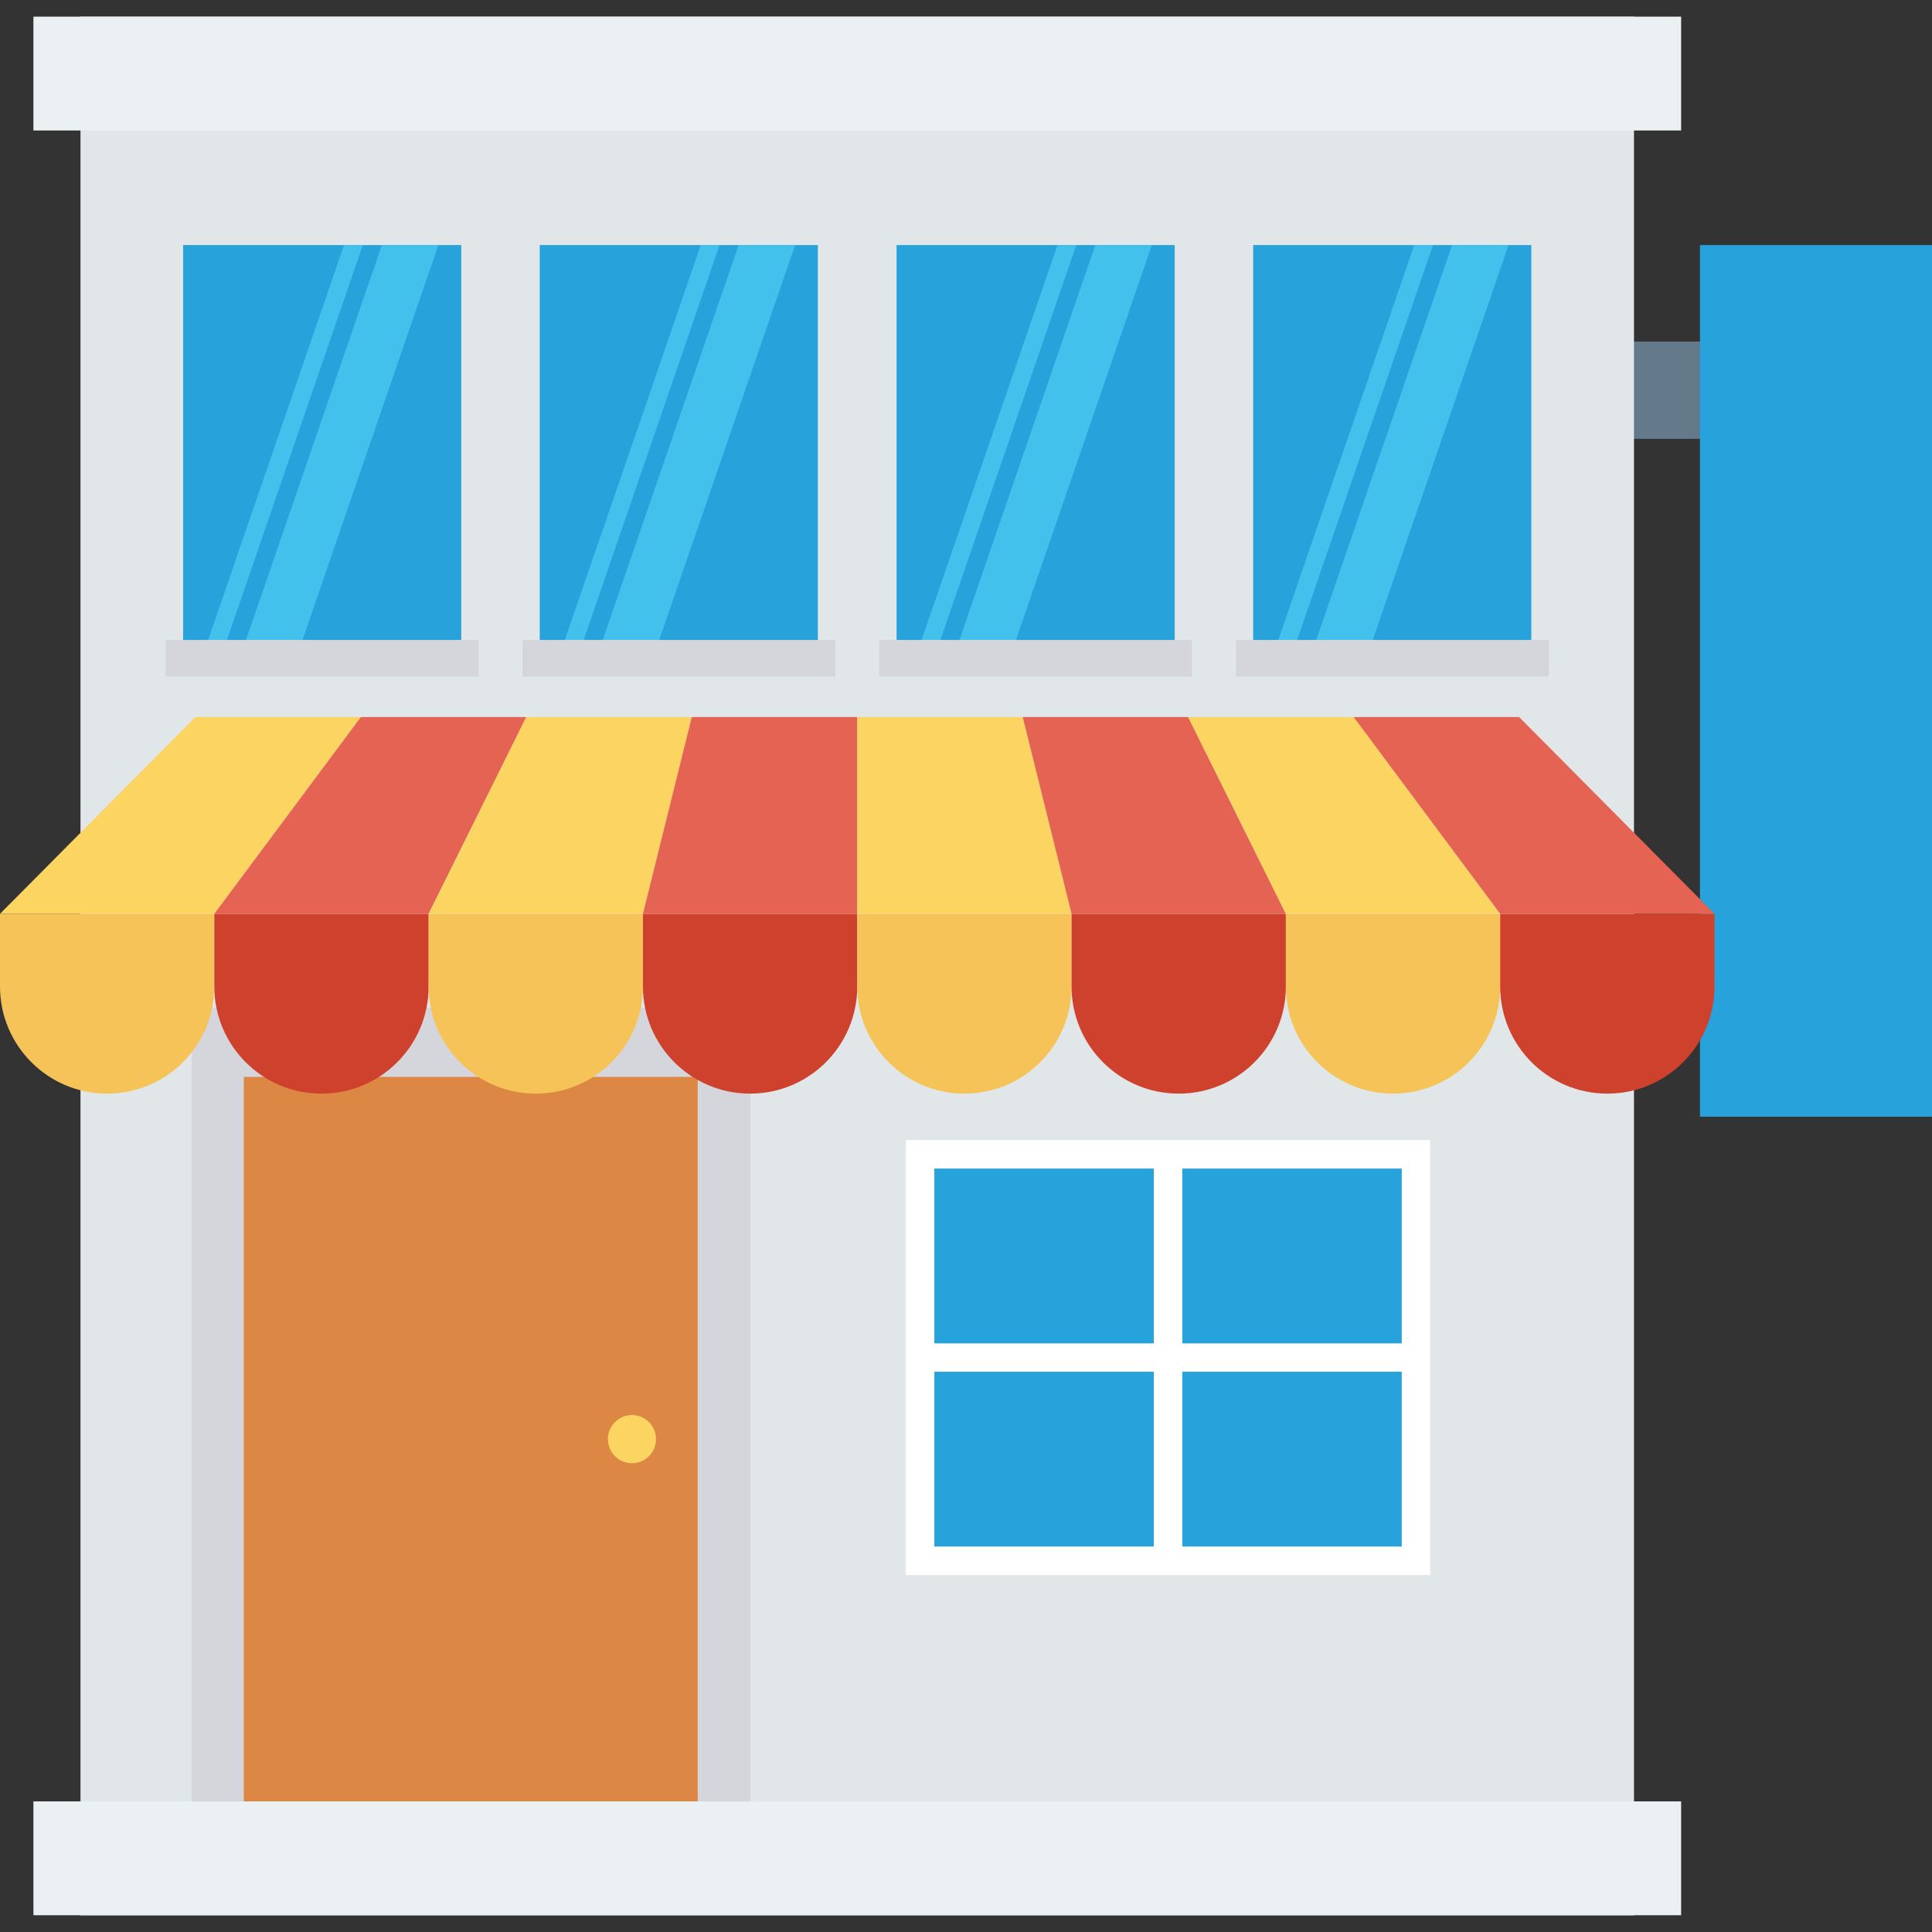 <?xml version="1.0" encoding="iso-8859-1"?>
<!-- Generator: Adobe Illustrator 19.0.0, SVG Export Plug-In . SVG Version: 6.00 Build 0)  -->
<svg xmlns="http://www.w3.org/2000/svg" xmlns:xlink="http://www.w3.org/1999/xlink" version="1.1" id="Capa_1" x="0px" y="0px" viewBox="0 0 415.796 415.796" style="enable-background:new 0 0 415.796 415.796;" xml:space="preserve">
<rect x="0" y="0" width="415.796" height="415.796" fill="#333333" stroke="none"/>
<g>
	<rect x="347.838" y="73.513" style="fill:#64798A;" width="23.788" height="20.931"/>
	<rect x="347.838" y="198.605" style="fill:#64798A;" width="23.788" height="20.931"/>
</g>
<rect x="17.322" y="3.584" style="fill:#E1E6E9;" width="334.336" height="408.627"/>
<rect x="7.194" y="3.584" style="fill:#EBF0F3;" width="354.611" height="24.499"/>
<g>
	<rect x="365.861" y="52.741" style="fill:#27A2DB;" width="49.935" height="187.587"/>
	<rect x="116.158" y="52.741" style="fill:#27A2DB;" width="59.858" height="86.369"/>
</g>
<g>
	<polygon style="fill:#43C1ED;" points="141.402,139.112 129.243,139.112 158.961,52.744 171.12,52.744  "/>
	<polygon style="fill:#43C1ED;" points="125.145,139.112 121.094,139.112 150.812,52.744 154.863,52.744  "/>
</g>
<rect x="39.409" y="52.741" style="fill:#27A2DB;" width="59.858" height="86.369"/>
<g>
	<polygon style="fill:#43C1ED;" points="64.628,139.112 52.469,139.112 82.187,52.744 94.346,52.744  "/>
	<polygon style="fill:#43C1ED;" points="48.371,139.112 44.32,139.112 74.038,52.744 78.089,52.744  "/>
</g>
<rect x="192.958" y="52.741" style="fill:#27A2DB;" width="59.858" height="86.369"/>
<g>
	<polygon style="fill:#43C1ED;" points="218.176,139.112 206.017,139.112 235.735,52.744 247.894,52.744  "/>
	<polygon style="fill:#43C1ED;" points="201.919,139.112 197.868,139.112 227.586,52.744 231.637,52.744  "/>
</g>
<rect x="269.707" y="52.741" style="fill:#27A2DB;" width="59.858" height="86.369"/>
<g>
	<polygon style="fill:#43C1ED;" points="294.95,139.112 282.791,139.112 312.509,52.744 324.668,52.744  "/>
	<polygon style="fill:#43C1ED;" points="278.693,139.112 274.642,139.112 304.36,52.744 308.411,52.744  "/>
</g>
<g>
	<rect x="35.677" y="137.728" style="fill:#D5D6DB;" width="67.318" height="7.88"/>
	<rect x="112.446" y="137.728" style="fill:#D5D6DB;" width="67.318" height="7.88"/>
	<rect x="189.221" y="137.728" style="fill:#D5D6DB;" width="67.318" height="7.88"/>
	<rect x="266.021" y="137.728" style="fill:#D5D6DB;" width="67.318" height="7.88"/>
	<rect x="41.258" y="216.878" style="fill:#D5D6DB;" width="120.212" height="185.651"/>
</g>
<rect x="52.47" y="231.762" style="fill:#DC8744;" width="97.69" height="155.924"/>
<rect x="7.194" y="387.687" style="fill:#EBF0F3;" width="354.611" height="24.499"/>
<path style="fill:#F6C358;" d="M0,196.671v15.632c0,12.737,10.325,23.062,23.062,23.062c12.737,0,23.062-10.325,23.062-23.062  v-15.632H0z"/>
<path style="fill:#CE412D;" d="M46.123,196.671v15.632c0,12.737,10.325,23.062,23.062,23.062c12.737,0,23.062-10.325,23.062-23.062  v-15.632H46.123z"/>
<path style="fill:#F6C358;" d="M92.247,196.671v15.632c0,12.737,10.325,23.062,23.062,23.062c12.737,0,23.062-10.325,23.062-23.062  v-15.632H92.247z"/>
<path style="fill:#CE412D;" d="M138.37,196.671v15.632c0,12.737,10.325,23.062,23.062,23.062c12.737,0,23.062-10.325,23.062-23.062  v-15.632H138.37z"/>
<path style="fill:#F6C358;" d="M184.494,196.671v15.632c0,12.737,10.325,23.062,23.062,23.062c12.737,0,23.062-10.325,23.062-23.062  v-15.632H184.494z"/>
<path style="fill:#CE412D;" d="M230.617,196.671v15.632c0,12.737,10.325,23.062,23.062,23.062c12.737,0,23.062-10.325,23.062-23.062  v-15.632H230.617z"/>
<path style="fill:#F6C358;" d="M276.741,196.671v15.632c0,12.737,10.325,23.062,23.062,23.062c12.737,0,23.062-10.325,23.062-23.062  v-15.632H276.741z"/>
<path style="fill:#CE412D;" d="M322.864,196.671v15.632c0,12.737,10.325,23.062,23.062,23.062c12.737,0,23.062-10.325,23.062-23.062  v-15.632H322.864z"/>
<polygon style="fill:#FCD462;" points="77.658,154.325 42.046,154.325 0,196.671 46.123,196.671 "/>
<polygon style="fill:#E56353;" points="113.27,154.325 77.658,154.325 46.123,196.671 92.247,196.671 "/>
<polygon style="fill:#FCD462;" points="148.882,154.325 113.27,154.325 92.247,196.671 138.37,196.671 "/>
<polygon style="fill:#E56353;" points="184.494,154.325 148.882,154.325 138.37,196.671 184.494,196.671 "/>
<polygon style="fill:#FCD462;" points="220.106,154.325 184.494,154.325 184.494,196.671 230.617,196.671 "/>
<polygon style="fill:#E56353;" points="255.718,154.325 220.106,154.325 230.617,196.671 276.741,196.671 "/>
<polygon style="fill:#FCD462;" points="291.33,154.325 255.718,154.325 276.741,196.671 322.864,196.671 "/>
<polygon style="fill:#E56353;" points="326.941,154.325 291.33,154.325 322.864,196.671 368.988,196.671 "/>
<circle style="fill:#FCD462;" cx="136.008" cy="309.724" r="5.181"/>
<rect x="194.955" y="245.351" style="fill:#FFFFFF;" width="112.845" height="93.64"/>
<g>
	<rect x="254.449" y="251.495" style="fill:#27A2DB;" width="47.227" height="37.622"/>
	<rect x="201.089" y="251.495" style="fill:#27A2DB;" width="47.227" height="37.622"/>
	<rect x="254.449" y="295.22" style="fill:#27A2DB;" width="47.227" height="37.617"/>
	<rect x="201.089" y="295.22" style="fill:#27A2DB;" width="47.227" height="37.617"/>
</g>
<g>
</g>
<g>
</g>
<g>
</g>
<g>
</g>
<g>
</g>
<g>
</g>
<g>
</g>
<g>
</g>
<g>
</g>
<g>
</g>
<g>
</g>
<g>
</g>
<g>
</g>
<g>
</g>
<g>
</g>
</svg>

